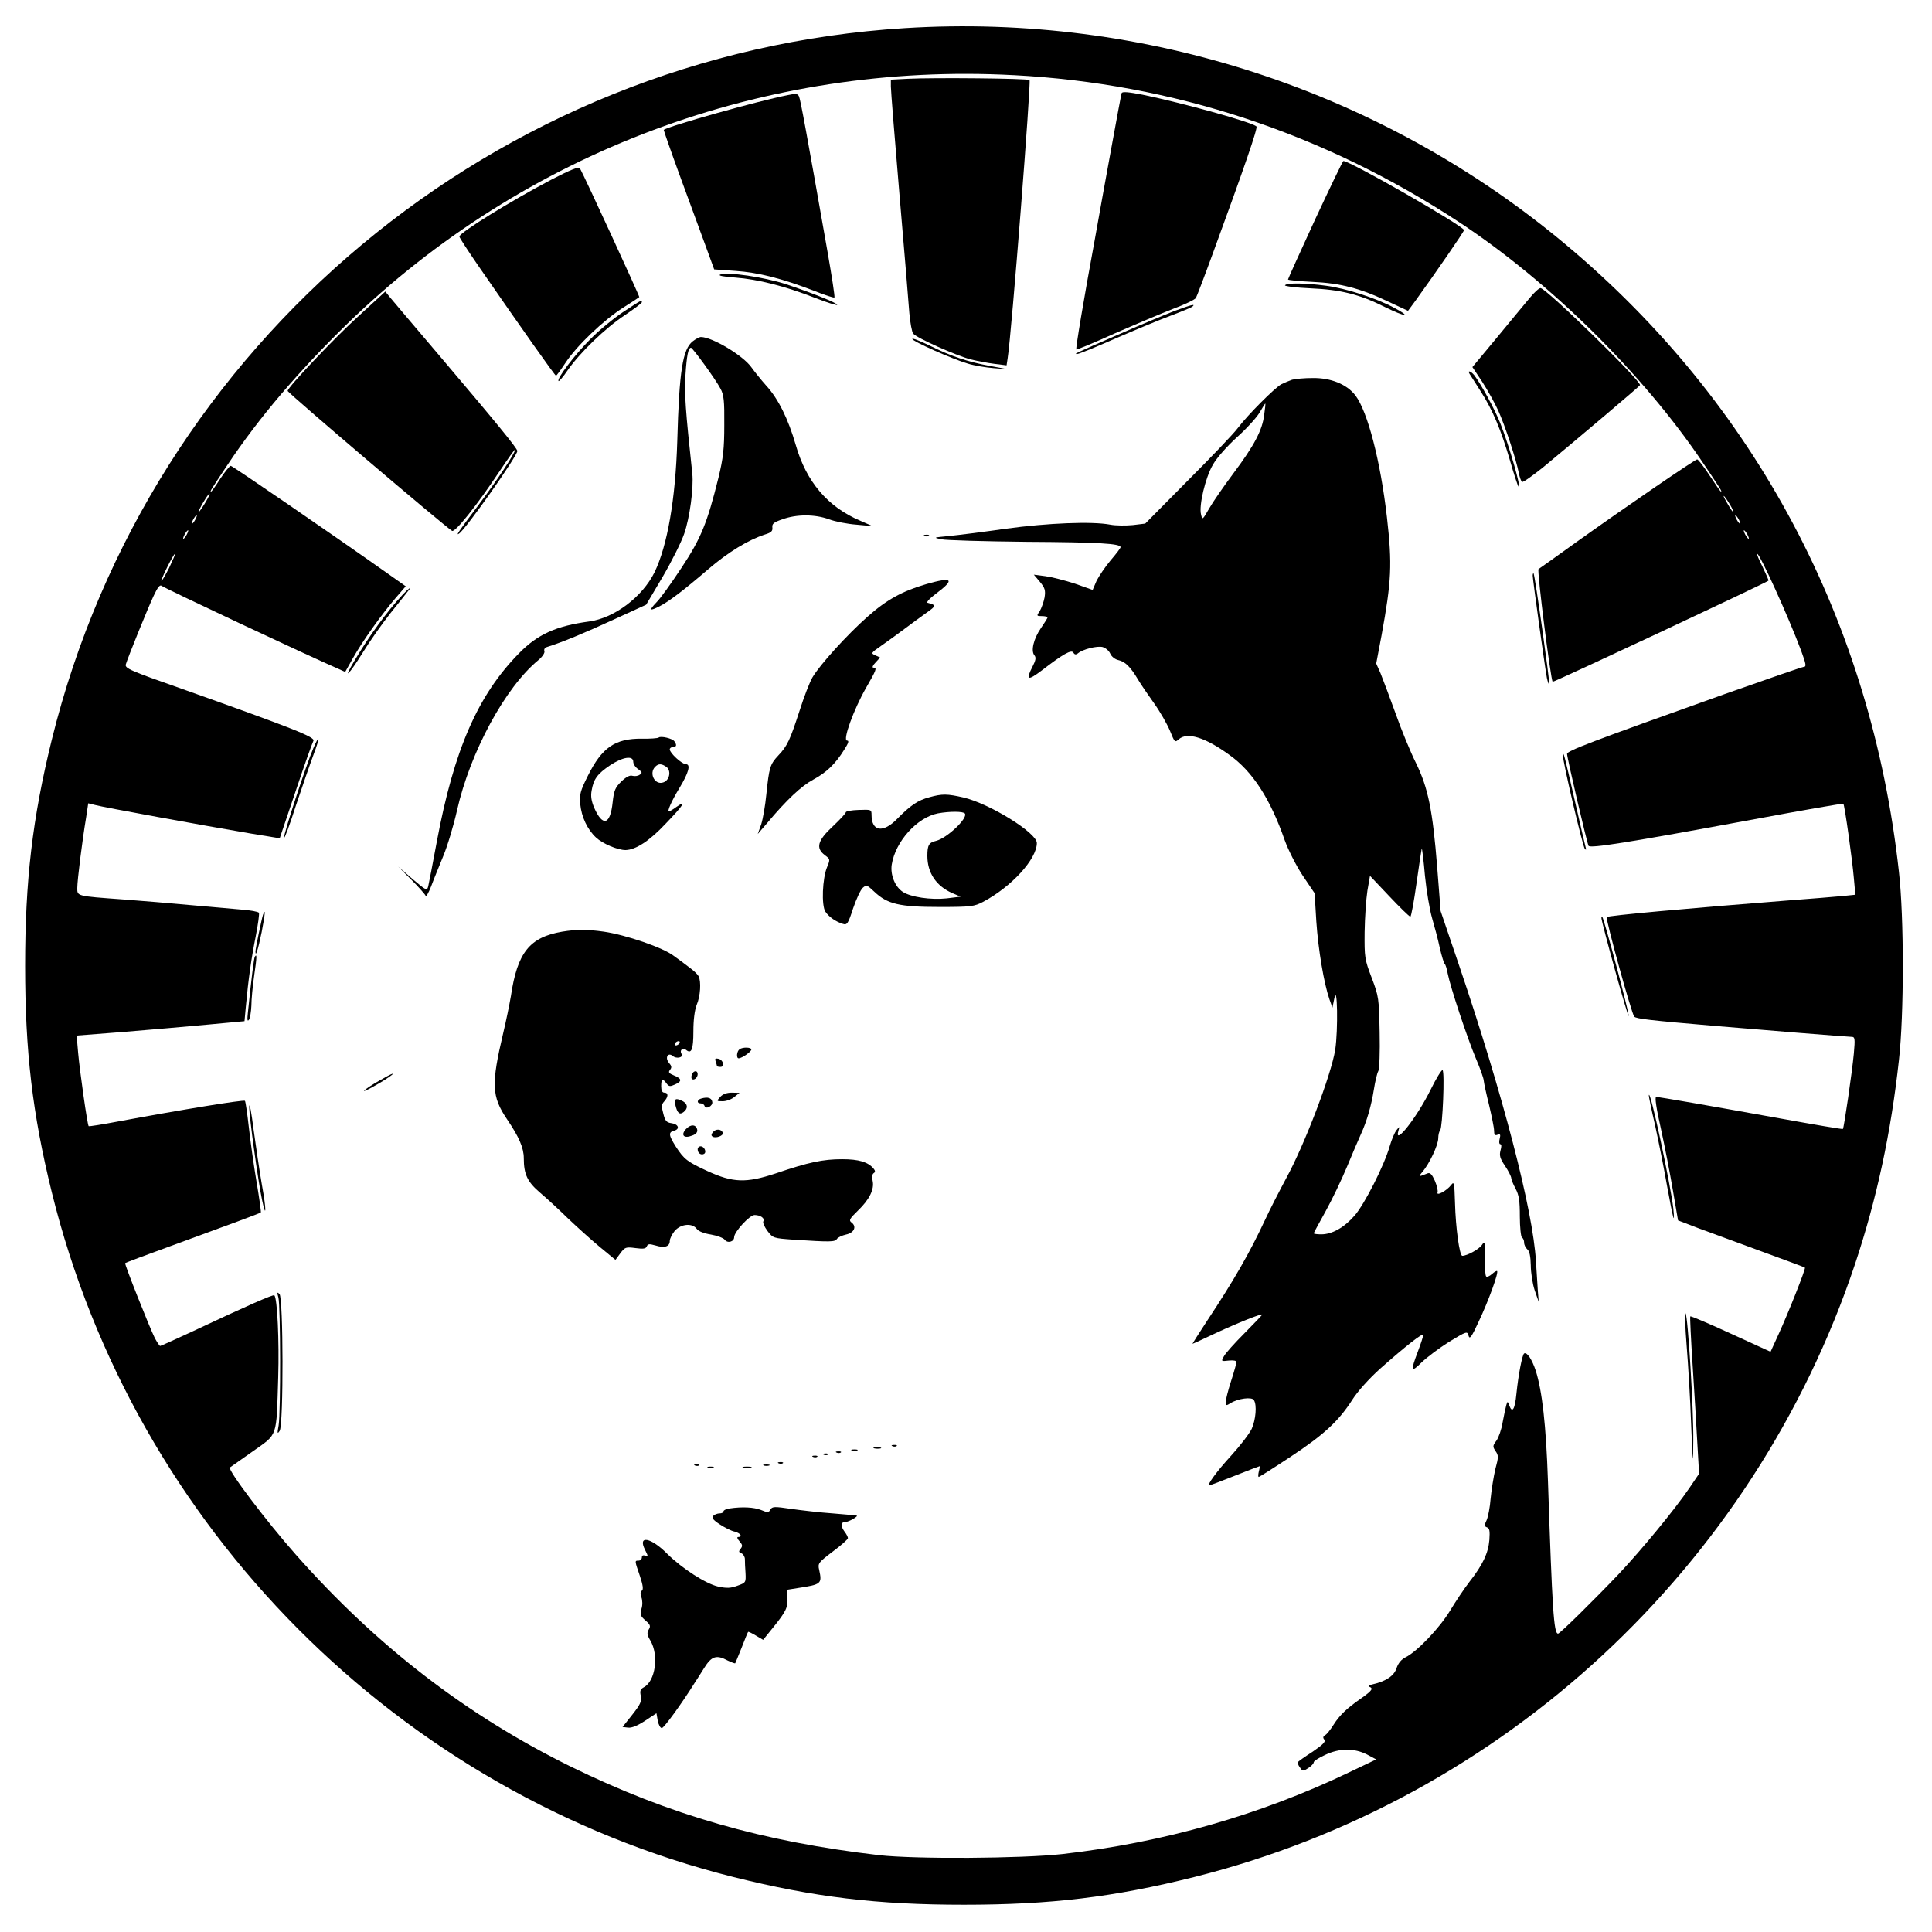 <?xml version="1.0" standalone="no"?>
<!DOCTYPE svg PUBLIC "-//W3C//DTD SVG 20010904//EN"
 "http://www.w3.org/TR/2001/REC-SVG-20010904/DTD/svg10.dtd">
<svg version="1.0" xmlns="http://www.w3.org/2000/svg"
 width="900pt" height="900pt" viewBox="0 0 900 900"
 preserveAspectRatio="xMidYMid meet">
<g transform="translate(0,900) scale(0.1,-0.1)"
fill="#000000" stroke="none">
<path d="M4215 8869 c-1902 -118 -3518 -1467 -3974 -3316 -90 -365 -124 -657
-124 -1053 0 -396 34 -688 124 -1053 385 -1563 1616 -2800 3176 -3191 376 -94
669 -129 1073 -129 404 0 697 35 1073 129 1440 361 2606 1443 3078 2854 102
306 168 613 205 952 24 210 24 666 0 876 -128 1165 -667 2181 -1550 2921 -855
717 -1961 1080 -3081 1010z m507 -219 c744 -39 1446 -271 2077 -686 420 -277
853 -704 1130 -1114 87 -129 94 -140 88 -140 -3 0 -26 34 -53 75 -27 41 -53
75 -58 75 -9 0 -314 -208 -561 -384 -93 -67 -173 -124 -178 -127 -8 -5 57
-518 66 -525 4 -3 993 460 1005 471 2 2 -11 30 -27 64 -17 34 -29 61 -25 61
12 0 144 -290 204 -450 24 -66 26 -76 11 -77 -9 -1 -173 -58 -366 -126 -637
-227 -735 -265 -735 -279 0 -19 93 -416 100 -428 8 -13 179 14 774 124 225 42
411 74 413 72 6 -5 42 -263 49 -347 l7 -77 -59 -6 c-33 -3 -149 -13 -259 -21
-472 -37 -833 -70 -840 -77 -7 -7 116 -452 128 -464 11 -10 70 -17 387 -44
186 -16 609 -50 626 -50 15 0 16 -9 10 -77 -8 -87 -46 -346 -51 -352 -3 -2
-132 20 -287 48 -339 61 -568 101 -583 101 -7 0 1 -55 22 -147 18 -82 43 -211
56 -288 l24 -140 99 -38 c54 -20 187 -69 294 -108 107 -39 196 -72 198 -74 5
-4 -78 -213 -123 -311 l-37 -81 -184 84 c-102 47 -187 83 -190 81 -2 -3 3
-105 11 -229 8 -123 18 -287 22 -364 l8 -140 -44 -65 c-71 -104 -221 -286
-328 -400 -113 -119 -276 -280 -285 -280 -20 0 -27 112 -47 710 -9 264 -27
420 -57 515 -17 52 -41 88 -54 80 -9 -6 -27 -99 -36 -188 -7 -72 -19 -92 -33
-55 -8 21 -8 22 -14 3 -3 -11 -11 -47 -17 -80 -5 -33 -19 -72 -29 -86 -18 -24
-18 -28 -4 -49 14 -20 14 -28 -1 -83 -8 -34 -18 -96 -22 -137 -3 -41 -12 -87
-19 -102 -11 -23 -11 -28 2 -33 12 -4 14 -17 11 -59 -5 -61 -31 -116 -93 -195
-24 -31 -64 -91 -90 -134 -49 -81 -154 -191 -207 -217 -20 -10 -34 -27 -42
-50 -11 -36 -49 -62 -111 -76 -16 -3 -24 -9 -17 -11 21 -8 14 -18 -35 -53 -69
-48 -102 -79 -131 -125 -14 -22 -31 -44 -39 -48 -10 -6 -11 -12 -4 -21 8 -9
-6 -23 -54 -56 -36 -23 -67 -45 -69 -49 -2 -3 2 -15 10 -25 12 -18 15 -18 39
-2 14 9 25 21 25 27 0 5 24 21 53 34 67 32 136 32 195 2 l43 -23 -128 -61
c-413 -198 -866 -327 -1335 -380 -190 -21 -687 -24 -853 -5 -543 63 -977 188
-1435 412 -486 239 -905 562 -1281 987 -139 157 -320 397 -308 407 2 1 50 35
105 74 120 85 111 60 120 347 5 167 -4 367 -18 381 -5 5 -128 -49 -385 -170
-78 -36 -144 -66 -147 -66 -3 0 -14 17 -25 37 -26 53 -142 345 -138 349 2 2
95 37 208 78 282 103 420 154 424 158 2 2 -7 66 -20 143 -13 77 -29 192 -36
255 -7 63 -15 118 -18 122 -6 6 -299 -42 -590 -96 -74 -14 -136 -24 -138 -22
-6 5 -42 261 -49 341 l-7 81 219 17 c121 10 296 25 391 34 l172 16 6 66 c12
131 26 228 46 328 11 57 18 107 15 111 -3 5 -40 12 -83 15 -43 4 -150 13 -238
21 -88 8 -227 20 -310 26 -221 16 -215 15 -215 54 0 35 23 220 41 327 l10 67
32 -8 c35 -10 513 -97 726 -133 l134 -22 74 219 c40 120 78 226 83 235 9 17
-86 55 -615 243 -240 84 -264 95 -259 113 10 33 100 256 129 318 19 41 30 55
38 48 17 -13 683 -326 824 -387 l31 -14 36 64 c43 77 132 202 197 278 l49 57
-82 58 c-266 188 -724 502 -733 503 -5 0 -27 -27 -49 -60 -21 -33 -40 -60 -43
-60 -6 0 -1 8 77 125 146 219 330 435 558 657 826 802 1945 1220 3104 1158z
m-3763 -1987 c-12 -21 -27 -42 -32 -48 -11 -11 9 29 31 63 24 37 25 25 1 -15z
m7108 -28 c21 -42 1 -19 -26 30 -13 22 -15 31 -6 20 9 -11 23 -33 32 -50z
m-7157 -55 c-6 -11 -13 -20 -16 -20 -2 0 0 9 6 20 6 11 13 20 16 20 2 0 0 -9
-6 -20z m7190 0 c6 -11 8 -20 6 -20 -3 0 -10 9 -16 20 -6 11 -8 20 -6 20 3 0
10 -9 16 -20z m-7230 -70 c-6 -11 -13 -20 -16 -20 -2 0 0 9 6 20 6 11 13 20
16 20 2 0 0 -9 -6 -20z m7270 0 c6 -11 8 -20 6 -20 -3 0 -10 9 -16 20 -6 11
-8 20 -6 20 3 0 10 -9 16 -20z m-7352 -155 c-18 -35 -34 -63 -36 -61 -4 5 56
126 63 126 3 0 -10 -29 -27 -65z"/>
<path d="M4228 8633 l-78 -4 0 -32 c0 -18 18 -243 40 -502 22 -258 43 -507 46
-553 4 -45 12 -89 18 -96 15 -20 199 -102 267 -120 31 -8 81 -17 112 -21 l56
-7 5 33 c18 111 110 1288 102 1296 -7 8 -452 12 -568 6z"/>
<path d="M5225 8566 c-2 -6 -24 -123 -49 -261 -25 -137 -59 -324 -75 -415 -54
-293 -91 -514 -87 -518 2 -2 82 31 177 74 96 42 219 94 273 115 54 20 102 43
107 51 4 7 40 101 79 208 148 404 210 584 203 591 -21 20 -342 109 -531 148
-67 13 -95 15 -97 7z"/>
<path d="M3670 8557 c-139 -27 -558 -145 -578 -162 -1 -1 32 -96 74 -211 42
-115 96 -261 119 -324 l42 -115 99 -7 c106 -7 216 -35 367 -93 49 -20 92 -33
94 -31 3 3 -12 98 -32 213 -99 562 -126 709 -133 724 -6 13 -15 14 -52 6z"/>
<path d="M6126 7977 c-69 -150 -126 -276 -126 -279 0 -3 51 -8 113 -11 132 -6
224 -30 354 -92 l92 -43 34 46 c94 130 227 323 227 330 0 18 -530 322 -562
322 -3 0 -62 -123 -132 -273z"/>
<path d="M2570 8164 c-189 -99 -430 -248 -430 -266 0 -5 40 -66 88 -136 208
-301 357 -512 362 -512 3 0 23 28 45 61 52 79 177 198 268 256 40 25 73 47 75
49 3 2 -256 564 -277 601 -4 8 -44 -8 -131 -53z"/>
<path d="M3355 7721 c-12 -5 15 -10 70 -14 105 -8 229 -39 373 -95 56 -22 102
-36 102 -32 0 9 -119 56 -238 96 -106 34 -270 58 -307 45z"/>
<path d="M5986 7671 c-3 -4 49 -11 117 -14 142 -6 231 -28 350 -88 93 -46 127
-48 40 -2 -82 44 -223 90 -316 102 -95 13 -184 14 -191 2z"/>
<path d="M7125 7611 c-22 -26 -91 -110 -153 -185 l-113 -136 46 -69 c25 -39
58 -98 74 -133 32 -70 85 -232 96 -291 4 -20 11 -39 15 -42 5 -3 48 28 97 67
150 124 453 380 453 384 0 25 -430 444 -463 452 -7 1 -30 -20 -52 -47z"/>
<path d="M1674 7531 c-114 -103 -334 -335 -334 -352 0 -9 729 -629 766 -652
14 -8 115 118 218 273 42 63 76 111 76 106 0 -16 -81 -139 -169 -256 -99 -131
-108 -146 -93 -136 30 18 272 362 272 385 0 12 -99 133 -362 443 -117 138
-222 261 -233 275 l-20 25 -121 -111z"/>
<path d="M2905 7548 c-44 -29 -114 -86 -155 -128 -73 -73 -158 -185 -148 -195
2 -3 22 20 43 51 57 82 175 196 266 256 43 29 79 56 79 60 0 12 0 12 -85 -44z"/>
<path d="M5470 7551 c-41 -16 -154 -63 -250 -105 -225 -98 -217 -95 -202 -95
6 -1 87 32 180 73 92 40 208 88 257 106 50 19 94 37 100 42 16 14 -6 8 -85
-21z"/>
<path d="M3227 7410 c-47 -37 -63 -137 -72 -464 -8 -270 -46 -488 -106 -612
-57 -115 -187 -213 -304 -229 -155 -21 -241 -60 -327 -148 -192 -195 -303
-449 -383 -877 -19 -102 -37 -196 -40 -208 -6 -23 -9 -21 -73 33 l-67 58 62
-62 c34 -34 63 -67 66 -74 2 -6 13 13 25 43 11 30 37 93 56 140 20 47 49 144
65 215 61 271 225 574 379 700 19 16 31 34 28 42 -3 8 2 16 12 19 66 20 179
67 309 127 l153 70 77 130 c42 72 87 162 100 200 26 74 45 215 38 281 -32 296
-37 372 -32 456 6 94 13 130 26 130 8 -1 114 -146 137 -190 16 -29 19 -56 18
-170 0 -111 -5 -154 -27 -245 -53 -213 -81 -282 -173 -421 -47 -71 -99 -144
-117 -161 -35 -37 -31 -41 16 -17 43 22 113 75 227 173 92 79 186 136 263 161
30 9 37 16 35 33 -2 17 6 24 47 38 66 24 151 24 217 0 29 -11 87 -22 128 -25
l75 -7 -57 25 c-153 65 -252 182 -301 353 -35 121 -81 215 -138 277 -25 28
-55 66 -68 84 -38 55 -183 142 -236 142 -7 0 -24 -9 -38 -20z"/>
<path d="M4250 7421 c0 -11 187 -94 259 -115 29 -9 83 -18 120 -21 l66 -5 -82
15 c-104 19 -185 46 -284 96 -44 21 -79 35 -79 30z"/>
<path d="M6846 7258 c5 -7 27 -43 51 -80 56 -87 95 -180 137 -323 18 -63 36
-118 40 -122 16 -16 -45 195 -85 295 -27 68 -90 183 -122 225 -16 19 -32 23
-21 5z"/>
<path d="M6019 7231 c-14 -5 -36 -14 -50 -21 -31 -17 -155 -141 -202 -203 -20
-27 -126 -138 -235 -247 l-197 -199 -58 -7 c-32 -3 -80 -3 -105 2 -84 16 -290
8 -487 -19 -104 -15 -224 -30 -265 -34 -72 -7 -74 -7 -35 -15 22 -5 202 -10
400 -12 334 -2 435 -8 435 -25 0 -4 -21 -32 -47 -62 -25 -30 -54 -73 -65 -95
l-18 -42 -82 29 c-46 15 -108 31 -138 35 l-54 7 28 -33 c24 -29 27 -40 22 -73
-4 -21 -14 -49 -22 -63 -16 -23 -16 -24 10 -24 14 0 26 -3 26 -6 0 -3 -14 -25
-31 -50 -34 -49 -48 -107 -30 -127 8 -10 6 -23 -9 -52 -33 -64 -23 -68 43 -18
100 77 138 98 147 83 6 -10 12 -11 22 -3 23 19 88 35 114 29 14 -4 30 -17 36
-31 6 -14 23 -27 38 -30 31 -7 56 -31 91 -90 13 -22 47 -72 75 -111 28 -39 61
-97 74 -128 22 -54 23 -56 41 -40 39 35 122 10 235 -72 109 -77 192 -206 259
-399 16 -44 52 -116 83 -163 l56 -83 8 -132 c9 -131 35 -286 61 -362 l14 -39
9 44 c14 73 18 -148 4 -240 -19 -118 -142 -441 -229 -600 -31 -58 -76 -145
-99 -195 -72 -154 -144 -279 -267 -465 -40 -61 -71 -110 -70 -110 2 0 52 23
111 51 101 47 214 92 214 85 0 -2 -38 -41 -83 -87 -46 -46 -90 -95 -96 -108
-13 -23 -12 -23 23 -19 21 2 36 0 36 -7 0 -5 -11 -45 -25 -88 -14 -43 -25 -87
-25 -98 0 -18 2 -18 23 -5 34 21 98 30 108 14 15 -23 9 -91 -10 -134 -11 -23
-54 -79 -96 -125 -66 -72 -115 -139 -102 -139 2 0 55 20 118 45 63 25 115 45
117 45 1 0 0 -11 -4 -25 -3 -14 -4 -25 0 -25 3 0 70 42 148 94 156 103 224
166 288 266 24 38 77 97 128 143 116 103 202 171 202 158 0 -6 -11 -40 -25
-77 -35 -92 -32 -100 18 -50 24 23 81 66 127 95 83 50 85 51 91 29 5 -19 14
-7 48 67 45 95 93 227 85 234 -2 2 -13 -4 -24 -14 -11 -10 -23 -15 -27 -11 -4
4 -7 44 -6 88 1 75 0 79 -14 58 -14 -20 -69 -50 -91 -50 -13 0 -31 130 -34
247 -3 94 -4 101 -18 83 -20 -27 -71 -54 -63 -34 2 7 -3 31 -13 54 -13 29 -22
39 -34 34 -42 -17 -44 -17 -24 7 32 36 74 125 74 157 0 15 4 32 9 37 11 13 22
273 11 280 -4 3 -30 -39 -56 -92 -62 -126 -170 -264 -150 -192 7 23 6 23 -8 5
-9 -11 -23 -44 -32 -75 -25 -89 -118 -272 -164 -324 -49 -56 -105 -87 -155
-87 -19 0 -35 2 -35 5 0 2 25 48 55 102 30 54 75 148 100 208 25 61 54 128 64
150 28 61 49 133 61 209 6 38 15 77 21 87 5 11 8 87 6 181 -3 157 -4 166 -37
253 -33 86 -34 96 -33 213 1 68 7 154 13 193 l12 69 90 -95 c49 -52 93 -95 98
-95 4 0 17 71 29 157 12 86 23 158 24 160 2 1 9 -55 15 -126 7 -70 22 -159 33
-197 11 -38 28 -100 36 -139 9 -38 19 -72 23 -75 4 -3 10 -23 14 -45 12 -62
91 -300 131 -395 20 -47 37 -94 37 -105 1 -11 12 -62 25 -114 12 -51 23 -104
23 -118 0 -19 4 -24 16 -19 13 5 15 1 10 -19 -4 -14 -2 -25 3 -25 6 0 6 -12 1
-29 -6 -23 -3 -37 21 -72 16 -24 29 -50 29 -57 0 -6 9 -29 20 -49 16 -30 20
-57 20 -130 0 -50 5 -95 10 -98 6 -3 10 -14 10 -24 0 -10 7 -24 15 -31 10 -8
15 -32 16 -74 0 -33 8 -86 18 -116 l19 -55 -4 50 c-2 28 -6 91 -9 140 -14 238
-154 777 -359 1381 l-85 250 -16 205 c-21 264 -42 369 -99 485 -25 50 -68 154
-95 231 -28 78 -60 162 -70 187 l-20 45 25 132 c46 252 50 329 25 549 -30 262
-90 493 -147 568 -40 52 -114 82 -199 81 -38 0 -82 -4 -96 -8z m-130 -164 c-9
-72 -46 -142 -144 -273 -45 -60 -96 -134 -113 -164 -30 -52 -31 -53 -37 -27
-11 41 20 172 55 232 18 32 65 85 111 127 45 40 92 92 106 115 14 24 26 43 27
43 2 0 -1 -24 -5 -53z"/>
<path d="M4308 6503 c7 -3 16 -2 19 1 4 3 -2 6 -13 5 -11 0 -14 -3 -6 -6z"/>
<path d="M7140 6318 c0 -17 56 -421 66 -476 4 -18 8 -31 11 -29 4 5 -67 510
-73 516 -2 2 -4 -3 -4 -11z"/>
<path d="M4315 6279 c-110 -32 -184 -72 -274 -152 -95 -84 -221 -223 -256
-282 -13 -22 -40 -92 -60 -155 -45 -138 -57 -165 -100 -210 -38 -41 -42 -55
-55 -180 -5 -52 -16 -115 -24 -140 l-16 -45 43 50 c92 110 161 174 215 203 61
33 103 72 145 140 20 31 23 42 13 42 -22 0 31 145 88 245 49 85 53 95 34 95
-6 0 -2 11 10 23 l22 24 -22 10 c-22 10 -21 11 26 44 27 19 76 54 109 79 33
25 80 59 105 77 44 31 44 34 3 45 -7 2 9 20 40 43 89 67 77 79 -46 44z"/>
<path d="M1874 6228 c-73 -79 -157 -194 -224 -308 -56 -94 -24 -63 38 37 33
54 93 139 132 188 40 50 77 96 82 103 21 25 1 11 -28 -20z"/>
<path d="M3068 5564 c-4 -3 -39 -6 -78 -5 -125 1 -186 -41 -252 -174 -35 -70
-39 -86 -35 -131 6 -60 33 -118 74 -156 30 -28 100 -58 137 -58 47 1 111 42
187 123 82 85 100 113 50 78 -16 -12 -32 -21 -35 -21 -9 0 13 50 49 109 43 71
54 111 30 111 -18 0 -75 52 -75 69 0 6 7 11 15 11 16 0 19 9 7 26 -8 14 -65
27 -74 18z m-118 -113 c0 -10 10 -26 23 -34 19 -14 20 -18 7 -26 -8 -6 -23 -8
-34 -5 -12 4 -29 -5 -51 -26 -29 -28 -35 -42 -41 -97 -11 -106 -46 -116 -86
-26 -13 31 -17 54 -12 80 9 54 27 78 86 118 59 39 108 47 108 16z m155 -24
c23 -18 14 -63 -16 -72 -39 -13 -67 43 -37 73 16 16 30 15 53 -1z"/>
<path d="M1459 5513 c-33 -77 -140 -404 -136 -416 2 -6 27 61 55 149 29 87 66
194 82 237 32 85 31 104 -1 30z"/>
<path d="M7281 5480 c-2 -25 92 -424 102 -435 6 -6 7 -3 3 10 -3 11 -26 110
-51 220 -48 210 -53 229 -54 205z"/>
<path d="M4329 5286 c-53 -14 -87 -37 -149 -100 -66 -68 -120 -60 -120 18 0
25 -2 25 -60 23 -33 -1 -60 -6 -60 -11 0 -5 -28 -35 -61 -66 -71 -66 -80 -101
-36 -134 24 -18 25 -19 10 -55 -22 -52 -27 -179 -8 -208 17 -25 49 -47 82 -57
19 -6 24 1 47 72 15 44 35 87 45 96 17 15 20 14 54 -18 61 -58 118 -71 302
-71 149 0 163 2 205 24 132 70 250 199 250 274 0 47 -219 183 -342 212 -75 17
-98 18 -159 1z m166 -76 c14 -22 -83 -114 -134 -127 -34 -8 -41 -20 -41 -70 0
-79 41 -140 115 -173 l40 -17 -65 -8 c-74 -8 -167 6 -204 30 -37 24 -59 80
-52 127 17 108 118 220 215 239 55 10 119 10 126 -1z"/>
<path d="M1225 4738 c-6 -18 -35 -157 -35 -170 0 -29 12 7 29 90 16 82 19 116
6 80z"/>
<path d="M7460 4724 c0 -20 124 -467 127 -457 4 10 -115 454 -123 462 -2 2 -4
0 -4 -5z"/>
<path d="M2619 4660 c-152 -26 -209 -97 -239 -300 -7 -41 -23 -119 -36 -173
-56 -237 -54 -295 18 -401 55 -81 78 -133 78 -181 0 -76 17 -111 77 -162 31
-26 88 -79 128 -118 40 -38 106 -98 147 -132 l75 -62 23 31 c21 28 25 30 70
24 37 -5 49 -3 53 8 5 12 12 12 41 4 42 -13 66 -5 66 21 0 11 11 32 23 47 29
33 82 38 103 9 8 -11 34 -21 66 -26 29 -5 58 -16 64 -24 13 -18 44 -10 44 12
0 24 72 103 95 103 27 0 49 -15 41 -29 -4 -6 5 -26 19 -45 26 -34 27 -34 123
-41 171 -11 192 -11 201 4 5 7 24 16 42 20 38 8 51 37 26 56 -14 10 -9 18 30
56 53 51 77 99 68 139 -4 16 -2 31 5 35 8 5 8 11 -1 22 -26 30 -68 43 -146 43
-90 0 -156 -14 -309 -66 -139 -46 -199 -44 -319 11 -93 43 -108 54 -147 114
-34 54 -35 67 -7 74 28 8 19 31 -14 35 -22 3 -29 11 -37 44 -9 33 -9 43 4 57
20 22 20 41 1 41 -10 0 -15 10 -15 30 0 34 7 38 25 13 11 -15 17 -15 39 -5 34
15 33 27 -4 42 -24 10 -28 15 -19 26 9 11 8 18 -4 32 -21 24 -6 52 17 33 17
-15 51 -7 41 9 -11 17 5 32 20 20 26 -22 35 0 35 86 0 54 6 98 15 122 18 41
22 111 9 135 -5 9 -23 26 -41 39 -17 13 -50 38 -74 55 -48 38 -223 98 -326
113 -78 11 -128 11 -194 0z m546 -520 c-3 -5 -11 -10 -16 -10 -6 0 -7 5 -4 10
3 6 11 10 16 10 6 0 7 -4 4 -10z"/>
<path d="M1187 4543 c-4 -7 -14 -84 -32 -258 -4 -35 -3 -46 5 -35 5 8 10 38
11 65 0 28 6 91 13 140 13 87 13 105 3 88z"/>
<path d="M3445 4112 c-13 -9 -16 -42 -4 -42 15 0 59 31 59 41 0 11 -41 12 -55
1z"/>
<path d="M3334 4055 c3 -9 6 -19 6 -21 0 -2 7 -4 16 -4 22 0 13 34 -10 38 -14
3 -17 0 -12 -13z"/>
<path d="M3223 3995 c-3 -9 -3 -18 0 -21 9 -9 27 6 27 22 0 19 -19 18 -27 -1z"/>
<path d="M1767 3966 c-32 -18 -64 -39 -70 -46 -13 -13 73 33 114 62 39 27 18
20 -44 -16z"/>
<path d="M3355 3890 c-18 -20 -17 -20 12 -20 17 0 41 9 54 20 l24 19 -36 1
c-24 0 -42 -7 -54 -20z"/>
<path d="M7681 3898 c-1 -4 12 -67 29 -140 16 -73 41 -198 55 -278 29 -159 38
-194 30 -110 -12 110 -109 563 -114 528z"/>
<path d="M3268 3883 c-21 -5 -24 -23 -4 -23 8 0 16 -5 18 -12 6 -18 40 0 36
19 -3 19 -21 24 -50 16z"/>
<path d="M1161 3845 c-1 -41 41 -347 60 -436 20 -94 20 -42 -1 72 -11 63 -28
179 -39 259 -10 80 -19 127 -20 105z"/>
<path d="M3146 3853 c9 -39 20 -48 39 -33 21 17 19 37 -4 50 -33 17 -42 12
-35 -17z"/>
<path d="M3195 3740 c-25 -28 -9 -45 29 -30 18 6 26 16 24 27 -5 26 -31 27
-53 3z"/>
<path d="M3321 3726 c-8 -10 -9 -16 -1 -21 15 -9 52 5 47 18 -6 18 -32 20 -46
3z"/>
<path d="M3250 3646 c0 -18 16 -29 30 -21 13 8 1 35 -16 35 -8 0 -14 -6 -14
-14z"/>
<path d="M1297 2955 c10 -38 11 -534 1 -595 -7 -38 -6 -42 5 -25 18 30 17 619
-1 637 -11 11 -12 8 -5 -17z"/>
<path d="M7857 2732 c7 -86 17 -251 21 -367 8 -194 9 -200 10 -78 2 142 -25
583 -36 595 -4 4 -2 -64 5 -150z"/>
<path d="M4158 2263 c7 -3 16 -2 19 1 4 3 -2 6 -13 5 -11 0 -14 -3 -6 -6z"/>
<path d="M4073 2253 c9 -2 23 -2 30 0 6 3 -1 5 -18 5 -16 0 -22 -2 -12 -5z"/>
<path d="M3968 2243 c6 -2 18 -2 25 0 6 3 1 5 -13 5 -14 0 -19 -2 -12 -5z"/>
<path d="M3898 2233 c7 -3 16 -2 19 1 4 3 -2 6 -13 5 -11 0 -14 -3 -6 -6z"/>
<path d="M3838 2223 c7 -3 16 -2 19 1 4 3 -2 6 -13 5 -11 0 -14 -3 -6 -6z"/>
<path d="M3788 2213 c7 -3 16 -2 19 1 4 3 -2 6 -13 5 -11 0 -14 -3 -6 -6z"/>
<path d="M3628 2183 c7 -3 16 -2 19 1 4 3 -2 6 -13 5 -11 0 -14 -3 -6 -6z"/>
<path d="M3238 2173 c7 -3 16 -2 19 1 4 3 -2 6 -13 5 -11 0 -14 -3 -6 -6z"/>
<path d="M3558 2173 c6 -2 18 -2 25 0 6 3 1 5 -13 5 -14 0 -19 -2 -12 -5z"/>
<path d="M3298 2163 c6 -2 18 -2 25 0 6 3 1 5 -13 5 -14 0 -19 -2 -12 -5z"/>
<path d="M3463 2163 c9 -2 25 -2 35 0 9 3 1 5 -18 5 -19 0 -27 -2 -17 -5z"/>
<path d="M3398 1973 c-16 -2 -28 -9 -28 -14 0 -5 -8 -9 -18 -9 -10 0 -23 -5
-29 -11 -9 -9 -2 -19 30 -40 23 -15 54 -31 70 -34 27 -7 38 -25 15 -25 -6 0
-3 -9 7 -20 14 -16 15 -22 5 -35 -10 -12 -9 -16 4 -21 8 -3 16 -16 16 -27 0
-12 1 -42 3 -66 2 -43 1 -44 -38 -58 -32 -12 -50 -12 -89 -4 -58 13 -168 84
-237 152 -77 78 -140 89 -104 19 15 -30 15 -32 1 -27 -10 4 -16 1 -16 -8 0 -8
-7 -15 -15 -15 -19 0 -19 1 6 -72 14 -42 17 -63 9 -68 -7 -4 -8 -15 -2 -31 5
-14 6 -36 0 -54 -7 -26 -5 -33 19 -54 22 -19 25 -26 15 -42 -9 -15 -8 -25 8
-52 40 -68 23 -189 -31 -217 -16 -9 -19 -17 -14 -40 5 -24 -1 -39 -39 -87
l-46 -58 26 -3 c17 -2 44 9 79 32 l53 35 6 -35 c4 -19 12 -34 19 -34 10 0 92
113 152 209 6 9 26 40 44 69 36 58 58 65 112 36 17 -8 32 -14 34 -12 1 2 15
35 30 73 15 39 28 71 30 73 1 2 18 -6 36 -17 l34 -20 46 57 c61 75 70 95 67
139 l-3 37 50 8 c112 17 115 20 101 85 -7 30 -4 34 63 85 39 29 71 57 71 63 0
5 -7 19 -15 29 -20 27 -19 46 3 46 16 0 64 28 52 30 -3 1 -52 5 -110 10 -58 4
-145 14 -194 21 -79 12 -89 11 -97 -3 -8 -15 -13 -15 -44 -2 -33 13 -87 16
-147 7z"/>
</g>
</svg>
